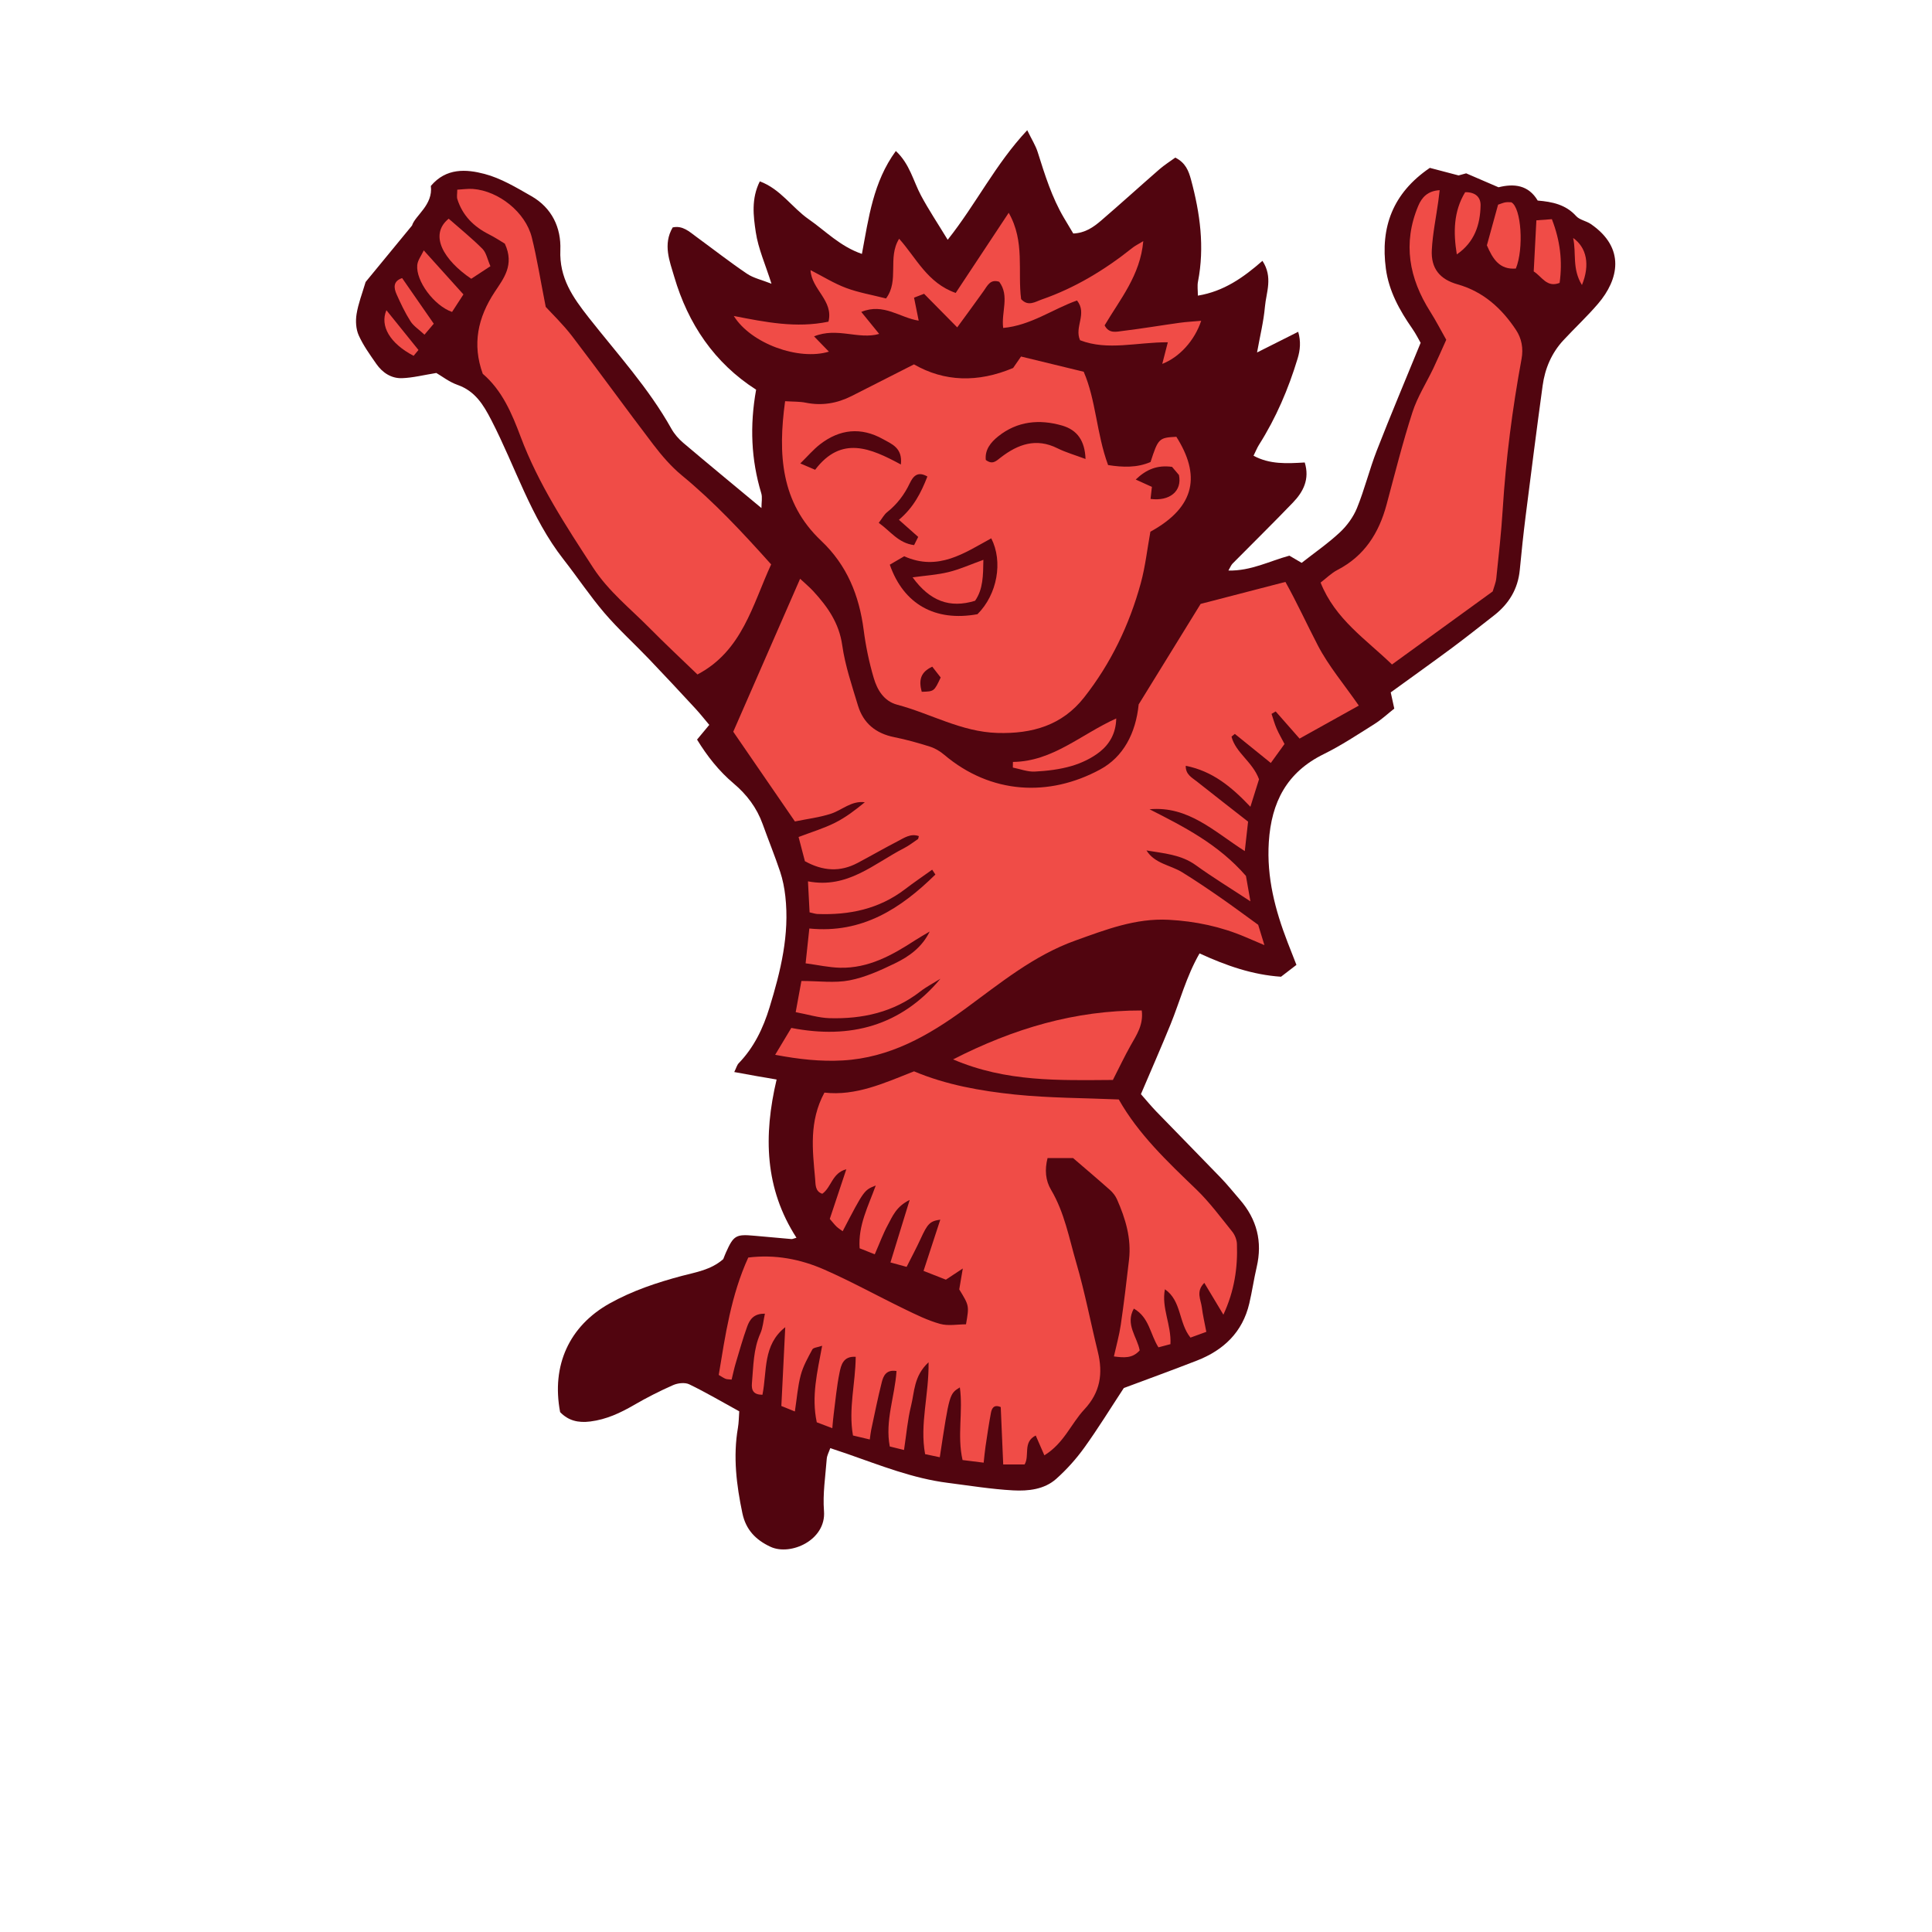 <svg version="1.1" id="svg" xmlns="http://www.w3.org/2000/svg" xmlns:xlink="http://www.w3.org/1999/xlink" x="0px" y="0px"
	 width="200px" height="200px" viewBox="0 0 200 200" enable-background="new 0 0 200 200" xml:space="preserve">
<path class="stroke" fill="#51050f"  d="M164.677,23.188c-0.473-0.323-1.152-0.417-1.512-0.817c-1.071-1.193-2.461-1.482-3.982-1.609
	c-0.965-1.624-2.462-1.777-4.057-1.375c-1.146-0.494-2.215-0.954-3.349-1.443c-0.324,0.09-0.71,0.194-0.785,0.216
	c-1.217-0.32-2.149-0.564-2.976-0.782c-3.863,2.63-5.125,6.165-4.551,10.442c0.309,2.306,1.41,4.297,2.724,6.184
	c0.389,0.557,0.69,1.172,0.874,1.485c-1.602,3.916-3.121,7.512-4.537,11.147c-0.762,1.953-1.26,4.01-2.049,5.95
	c-0.379,0.935-1.035,1.834-1.775,2.525c-1.228,1.146-2.625,2.11-3.957,3.155c-0.461-0.269-0.854-0.499-1.268-0.743
	c-2.053,0.554-3.973,1.591-6.312,1.54c0.196-0.336,0.275-0.563,0.428-0.719c2.083-2.11,4.203-4.185,6.256-6.324
	c1.07-1.116,1.746-2.417,1.217-4.144c-1.869,0.11-3.615,0.211-5.301-0.699c0.217-0.439,0.363-0.812,0.572-1.143
	c1.76-2.776,3.037-5.77,3.988-8.907c0.27-0.884,0.357-1.78,0.063-2.78c-1.485,0.747-2.843,1.429-4.259,2.142
	c0.306-1.712,0.683-3.215,0.816-4.74c0.131-1.486,0.855-3.046-0.257-4.746c-1.987,1.738-4.005,3.16-6.685,3.602
	c0-0.551-0.074-1.018,0.012-1.453c0.698-3.585,0.217-7.079-0.721-10.551c-0.25-0.926-0.574-1.76-1.631-2.284
	c-0.534,0.388-1.119,0.755-1.635,1.203c-2.021,1.761-4.006,3.565-6.039,5.313c-0.786,0.673-1.644,1.29-2.885,1.34
	c-0.324-0.542-0.648-1.081-0.967-1.622c-1.256-2.128-1.977-4.465-2.715-6.801c-0.215-0.684-0.617-1.309-1.085-2.271
	c-3.302,3.524-5.282,7.629-8.233,11.342c-1.041-1.711-1.973-3.107-2.762-4.58c-0.804-1.502-1.156-3.26-2.606-4.61
	c-2.353,3.219-2.811,6.927-3.512,10.654c-2.261-0.776-3.763-2.377-5.509-3.59c-1.723-1.197-2.907-3.123-5.06-3.921
	c-0.9,1.802-0.667,3.593-0.417,5.264c0.254,1.707,0.996,3.342,1.624,5.333c-0.991-0.394-1.861-0.579-2.542-1.039
	c-1.781-1.204-3.479-2.532-5.216-3.802c-0.737-0.539-1.433-1.215-2.468-0.988c-1.037,1.765-0.307,3.516,0.159,5.107
	c1.431,4.874,4.153,8.928,8.477,11.69c-0.671,3.74-0.515,7.251,0.532,10.72c0.131,0.431,0.02,0.937,0.02,1.536
	c-2.822-2.348-5.473-4.531-8.096-6.752c-0.479-0.408-0.923-0.916-1.229-1.464c-2.348-4.201-5.596-7.742-8.544-11.489
	c-1.678-2.133-3.064-4.119-2.949-7.006c0.093-2.316-0.878-4.37-2.997-5.579c-1.557-0.889-3.151-1.854-4.855-2.301
	c-1.888-0.496-3.965-0.642-5.554,1.245c0.243,1.987-1.63,3.053-1.948,4.099c-1.873,2.275-3.326,4.041-4.777,5.809
	c-0.037,0.043-0.052,0.104-0.067,0.161c-0.312,1.062-0.722,2.109-0.896,3.194c-0.116,0.713-0.068,1.559,0.222,2.205
	c0.471,1.049,1.164,2.005,1.825,2.958c0.632,0.908,1.549,1.511,2.653,1.474c1.121-0.038,2.232-0.326,3.557-0.538
	c0.572,0.331,1.33,0.931,2.192,1.232c1.825,0.642,2.681,2.055,3.507,3.66c2.482,4.805,4.073,10.073,7.467,14.407
	c1.434,1.832,2.729,3.782,4.237,5.547c1.433,1.676,3.083,3.167,4.61,4.765c1.609,1.682,3.195,3.387,4.775,5.096
	c0.502,0.539,0.957,1.12,1.465,1.723c-0.469,0.566-0.828,0.998-1.264,1.522c1.047,1.71,2.261,3.253,3.779,4.534
	c1.371,1.155,2.404,2.52,3.013,4.213c0.59,1.646,1.253,3.267,1.808,4.926c0.273,0.819,0.443,1.689,0.539,2.55
	c0.447,3.973-0.488,7.76-1.638,11.511c-0.657,2.144-1.603,4.127-3.184,5.764c-0.183,0.188-0.251,0.482-0.466,0.916
	c0.885,0.161,1.614,0.296,2.348,0.426c0.711,0.125,1.424,0.245,2.037,0.349c-1.372,5.817-1.237,11.287,2.055,16.379
	c-0.301,0.081-0.414,0.146-0.521,0.136c-1.278-0.107-2.554-0.224-3.831-0.342c-1.908-0.177-2.157-0.034-2.939,1.713
	c-0.097,0.212-0.176,0.432-0.289,0.708c-1.289,1.124-2.816,1.345-4.27,1.731c-2.598,0.692-5.137,1.538-7.492,2.854
	c-4.182,2.336-6.043,6.422-5.123,11.252c0.836,0.867,1.842,1.133,3.121,0.97c1.674-0.212,3.109-0.885,4.534-1.712
	c1.31-0.758,2.661-1.449,4.046-2.057c0.483-0.212,1.217-0.295,1.665-0.08c1.726,0.833,3.38,1.811,5.175,2.795
	c-0.043,0.575-0.039,1.15-0.136,1.709c-0.517,2.99-0.151,5.925,0.465,8.855c0.358,1.692,1.378,2.751,2.909,3.461
	c2.071,0.963,5.773-0.684,5.536-3.697c-0.142-1.783,0.149-3.604,0.284-5.404c0.029-0.365,0.232-0.718,0.366-1.113
	c0.671,0.226,1.225,0.407,1.774,0.598c3.408,1.188,6.771,2.538,10.391,2.996c2.256,0.287,4.509,0.658,6.775,0.78
	c1.553,0.082,3.211-0.092,4.445-1.188c1.081-0.961,2.072-2.068,2.918-3.244c1.422-1.976,2.699-4.056,4.083-6.163
	c2.438-0.912,5.011-1.846,7.558-2.838c2.77-1.078,4.736-2.938,5.433-5.921c0.292-1.242,0.473-2.512,0.763-3.754
	c0.617-2.639,0.023-4.957-1.742-6.992c-0.65-0.748-1.268-1.526-1.955-2.24c-2.221-2.307-4.473-4.584-6.699-6.886
	c-0.552-0.573-1.058-1.192-1.586-1.791c1.066-2.506,2.1-4.853,3.066-7.226c0.979-2.41,1.63-4.957,3.002-7.345
	c2.756,1.266,5.485,2.219,8.434,2.415c0.594-0.457,1.136-0.873,1.596-1.226c-0.406-1.04-0.666-1.686-0.914-2.336
	c-1.289-3.339-2.178-6.712-1.945-10.381c0.266-4.142,1.867-7.226,5.691-9.106c1.824-0.896,3.533-2.038,5.262-3.123
	c0.727-0.458,1.365-1.057,2.035-1.586c-0.139-0.631-0.245-1.117-0.367-1.678c2.17-1.573,4.301-3.091,6.402-4.65
	c1.449-1.076,2.86-2.205,4.287-3.313c1.541-1.2,2.481-2.733,2.67-4.712c0.176-1.855,0.373-3.708,0.604-5.556
	c0.571-4.511,1.145-9.021,1.762-13.524c0.24-1.766,0.924-3.376,2.153-4.701c1.185-1.277,2.47-2.47,3.599-3.795
	C167.546,28.961,168.315,25.685,164.677,23.188z"/>
<path fill-rule="evenodd" clip-rule="evenodd" fill="#f04c47" class="fill" d="M96.497,90.031c-0.937,0.672-1.894,1.32-2.809,2.021
	c-2.688,2.054-5.768,2.689-9.064,2.565c-0.224-0.009-0.441-0.09-0.816-0.171c-0.053-1.029-0.107-2.039-0.167-3.21
	c4.107,0.794,6.829-1.838,9.933-3.427c0.513-0.263,0.974-0.625,1.455-0.95c0.035-0.023,0.032-0.104,0.09-0.306
	c-0.857-0.301-1.527,0.189-2.188,0.53c-1.397,0.722-2.761,1.51-4.151,2.247c-1.798,0.953-3.581,0.858-5.456-0.179
	c-0.201-0.764-0.418-1.593-0.656-2.505c1.322-0.505,2.595-0.885,3.764-1.469c1.109-0.555,2.115-1.323,3.094-2.128
	c-1.396-0.179-2.347,0.811-3.509,1.188c-1.2,0.39-2.476,0.541-3.728,0.799c-2.209-3.214-4.311-6.273-6.383-9.288
	c2.26-5.168,4.548-10.403,6.922-15.834c0.49,0.46,0.967,0.852,1.379,1.303c1.467,1.6,2.657,3.282,2.98,5.577
	c0.3,2.116,1.008,4.183,1.629,6.243c0.553,1.832,1.844,2.888,3.738,3.27c1.25,0.251,2.485,0.594,3.697,0.979
	c0.533,0.168,1.058,0.478,1.484,0.84c4.846,4.103,10.861,4.395,16.151,1.531c2.392-1.293,3.687-3.733,3.989-6.736
	c2.213-3.591,4.228-6.858,6.415-10.405c2.647-0.687,5.616-1.456,8.776-2.276c1.174,2.099,2.205,4.355,3.35,6.56
	c1.111,2.141,2.713,4.028,4.248,6.243c-2.059,1.146-4.102,2.284-6.133,3.415c-0.912-1.037-1.691-1.923-2.471-2.81
	c-0.143,0.083-0.287,0.167-0.43,0.251c0.172,0.508,0.311,1.028,0.523,1.519c0.227,0.526,0.523,1.025,0.82,1.6
	c-0.487,0.676-0.949,1.312-1.42,1.965c-1.318-1.065-2.521-2.038-3.723-3.011c-0.113,0.096-0.23,0.19-0.345,0.285
	c0.433,1.679,2.17,2.583,2.849,4.412c-0.223,0.707-0.512,1.632-0.893,2.848c-1.955-2.063-3.926-3.698-6.692-4.241
	c-0.028,0.898,0.64,1.217,1.139,1.615c1.772,1.407,3.56,2.792,5.313,4.165c-0.123,1.108-0.225,2.005-0.342,3.048
	c-3.172-2.026-5.85-4.696-9.859-4.329c3.564,1.813,7.115,3.61,9.98,6.9c0.1,0.561,0.246,1.399,0.463,2.631
	c-2.104-1.382-3.926-2.494-5.65-3.74c-1.539-1.112-3.328-1.225-5.109-1.529c0.854,1.375,2.462,1.503,3.685,2.254
	c1.341,0.824,2.644,1.71,3.938,2.605c1.244,0.86,2.455,1.767,3.939,2.839c0.119,0.391,0.326,1.069,0.645,2.104
	c-0.908-0.387-1.428-0.606-1.947-0.829c-2.541-1.088-5.195-1.646-7.959-1.794c-3.43-0.184-6.521,1.023-9.654,2.145
	c-4.312,1.542-7.779,4.408-11.401,7.06c-3.798,2.781-7.831,5.086-12.703,5.356c-2.269,0.126-4.501-0.116-6.983-0.584
	c0.611-1.018,1.127-1.879,1.672-2.783c6.111,1.191,11.356-0.206,15.438-5.09c-0.701,0.439-1.447,0.822-2.098,1.327
	c-2.771,2.15-5.975,2.849-9.377,2.755c-1.129-0.031-2.249-0.39-3.51-0.624c0.225-1.224,0.408-2.226,0.592-3.228
	c1.787,0,3.434,0.235,4.98-0.064c1.627-0.313,3.207-1.034,4.717-1.766c1.453-0.705,2.789-1.654,3.582-3.286
	c-0.508,0.303-1.025,0.591-1.521,0.912c-2.369,1.543-4.82,2.903-7.758,2.834c-1.145-0.027-2.283-0.285-3.564-0.457
	c0.133-1.249,0.249-2.326,0.385-3.605c5.471,0.55,9.47-2.068,13.049-5.586C96.719,90.365,96.607,90.197,96.497,90.031z"/>
<path fill-rule="evenodd" clip-rule="evenodd" fill="#f04c47" class="fill" d="M93.583,150.102c-0.521-0.128-0.949-0.233-1.474-0.363
	c-0.509-2.66,0.526-5.178,0.698-7.809c-1.059-0.176-1.359,0.496-1.523,1.144c-0.414,1.631-0.74,3.283-1.095,4.928
	c-0.06,0.276-0.085,0.559-0.149,1.012c-0.638-0.151-1.17-0.277-1.74-0.412c-0.488-2.766,0.26-5.397,0.283-8.145
	c-1.301-0.089-1.516,0.865-1.674,1.638c-0.293,1.424-0.422,2.882-0.609,4.328c-0.055,0.397-0.08,0.796-0.14,1.422
	c-0.624-0.236-1.124-0.426-1.609-0.61c-0.573-2.694,0.056-5.194,0.558-7.923c-0.482,0.17-0.91,0.187-1.014,0.379
	c-0.463,0.856-0.955,1.729-1.202,2.659c-0.313,1.169-0.398,2.399-0.608,3.765c-0.493-0.201-0.883-0.359-1.4-0.569
	c0.138-2.757,0.271-5.456,0.404-8.154c-2.35,1.849-1.868,4.555-2.361,6.995c-0.925-0.006-1.158-0.449-1.088-1.214
	c0.157-1.733,0.135-3.485,0.87-5.134c0.269-0.606,0.312-1.314,0.472-2.042c-1.143-0.037-1.573,0.607-1.832,1.321
	c-0.453,1.255-0.814,2.545-1.197,3.826c-0.162,0.545-0.275,1.104-0.416,1.672c-0.308-0.036-0.482-0.023-0.629-0.083
	c-0.211-0.085-0.398-0.222-0.705-0.4c0.68-4.115,1.271-8.243,3.057-12.152c2.775-0.344,5.403,0.163,7.866,1.245
	c2.817,1.236,5.521,2.736,8.292,4.08c1.201,0.582,2.42,1.187,3.696,1.542c0.847,0.236,1.815,0.045,2.687,0.045
	c0.334-1.929,0.334-1.929-0.7-3.613c0.102-0.597,0.204-1.199,0.368-2.165c-0.736,0.486-1.182,0.781-1.752,1.157
	c-0.709-0.279-1.494-0.588-2.312-0.909c0.609-1.861,1.162-3.556,1.734-5.304c-1.084,0.152-1.32,0.423-2.045,2.004
	c-0.432,0.942-0.926,1.856-1.441,2.883c-0.604-0.166-1.078-0.294-1.674-0.458c0.662-2.149,1.278-4.159,1.989-6.468
	c-1.397,0.679-1.776,1.695-2.259,2.587c-0.496,0.912-0.854,1.898-1.354,3.039c-0.546-0.217-1.046-0.415-1.567-0.622
	c-0.168-2.388,0.904-4.366,1.668-6.499c-1.203,0.474-1.203,0.474-3.424,4.733c-0.225-0.168-0.449-0.306-0.637-0.483
	c-0.209-0.199-0.383-0.434-0.697-0.792c0.537-1.61,1.096-3.284,1.714-5.145c-1.489,0.397-1.531,1.865-2.489,2.542
	c-0.766-0.252-0.688-0.983-0.742-1.563c-0.266-2.951-0.648-5.926,0.963-8.91c3.264,0.371,6.192-0.988,9.276-2.202
	c3.306,1.397,6.878,2.031,10.462,2.403c3.529,0.364,7.094,0.352,10.733,0.509c2.034,3.599,5.032,6.432,8.016,9.302
	c1.376,1.325,2.528,2.891,3.733,4.386c0.271,0.337,0.465,0.835,0.482,1.267c0.09,2.468-0.26,4.863-1.402,7.323
	c-0.692-1.155-1.299-2.169-1.975-3.292c-0.9,0.896-0.355,1.739-0.258,2.522c0.1,0.802,0.285,1.593,0.467,2.548
	c-0.574,0.208-1.088,0.395-1.641,0.597c-1.248-1.547-0.908-3.807-2.645-5.004c-0.379,1.933,0.677,3.677,0.572,5.681
	c-0.369,0.098-0.783,0.208-1.242,0.33c-0.861-1.348-0.945-3.104-2.548-4.009c-0.916,1.646,0.347,2.917,0.606,4.324
	c-0.746,0.848-1.629,0.76-2.669,0.628c0.262-1.171,0.556-2.209,0.71-3.267c0.327-2.241,0.598-4.491,0.855-6.742
	c0.256-2.211-0.365-4.267-1.246-6.255c-0.16-0.361-0.428-0.705-0.724-0.968c-1.304-1.158-2.636-2.284-3.818-3.302
	c-1.009,0-1.806,0-2.645,0c-0.31,1.213-0.214,2.314,0.362,3.285c1.395,2.353,1.869,5.018,2.617,7.576
	c0.882,3.016,1.469,6.119,2.221,9.175c0.553,2.245,0.273,4.204-1.393,5.983c-1.377,1.471-2.104,3.506-4.137,4.75
	c-0.287-0.66-0.562-1.291-0.894-2.051c-1.37,0.685-0.599,2.067-1.153,2.998c-0.635,0-1.303,0-2.213,0
	c-0.09-2.062-0.174-4.017-0.256-5.94c-0.716-0.307-0.929,0.132-1.018,0.611c-0.216,1.146-0.383,2.3-0.555,3.452
	c-0.076,0.505-0.12,1.016-0.195,1.69c-0.773-0.096-1.442-0.178-2.184-0.271c-0.58-2.523,0.07-5.022-0.281-7.52
	c-1.08,0.664-1.08,0.664-2.077,7.23c-0.479-0.101-0.953-0.202-1.52-0.322c-0.573-3.107,0.407-6.117,0.358-9.509
	c-1.539,1.426-1.451,3.071-1.811,4.5C93.952,146.978,93.831,148.492,93.583,150.102z"/>
<path fill-rule="evenodd" clip-rule="evenodd" fill="#f04c47" class="fill" d="M81.274,41.532c0.865,0.057,1.512,0.027,2.126,0.153
	c1.677,0.342,3.247,0.076,4.755-0.685c2.064-1.045,4.127-2.096,6.459-3.28c3.135,1.803,6.609,1.915,10.264,0.373
	c0.3-0.433,0.6-0.865,0.82-1.186c2.211,0.537,4.234,1.028,6.486,1.576c1.276,2.937,1.323,6.406,2.525,9.66
	c1.539,0.241,3.006,0.286,4.395-0.316c0.793-2.445,0.872-2.522,2.672-2.612c2.455,3.877,2.096,7.209-2.688,9.827
	c-0.331,1.82-0.525,3.616-0.996,5.335c-1.181,4.312-3.095,8.302-5.864,11.821c-2.269,2.885-5.367,3.784-8.982,3.676
	c-3.739-0.111-6.9-2.004-10.369-2.923c-1.382-0.366-2.071-1.544-2.433-2.783c-0.475-1.611-0.82-3.279-1.036-4.946
	c-0.464-3.583-1.721-6.711-4.408-9.251C80.823,52.026,80.521,47.02,81.274,41.532z M101.188,63.581
	c2.055-2.047,2.66-5.446,1.426-7.854c-2.779,1.517-5.482,3.439-9.01,1.858c-0.486,0.283-1.006,0.586-1.493,0.87
	C93.544,62.561,96.819,64.378,101.188,63.581z M112.374,47.514c-0.066-1.853-0.828-3.001-2.43-3.462
	c-2.35-0.677-4.64-0.461-6.619,1.126c-0.756,0.608-1.389,1.374-1.275,2.438c0.706,0.523,1.066,0.111,1.562-0.27
	c1.756-1.353,3.646-2.042,5.844-0.946C110.325,46.834,111.278,47.102,112.374,47.514z M84.382,48.631
	c2.715-3.581,5.752-2.235,8.876-0.547c0.192-1.719-0.933-2.112-1.848-2.624c-2.28-1.275-4.478-1.041-6.515,0.532
	c-0.699,0.541-1.281,1.232-2.049,1.982C83.499,48.253,83.86,48.408,84.382,48.631z M95.052,55.581
	c-0.662-0.588-1.29-1.147-1.997-1.772c1.515-1.274,2.294-2.796,2.948-4.481c-1.028-0.597-1.492,0.004-1.826,0.703
	c-0.562,1.183-1.322,2.181-2.35,2.996c-0.302,0.239-0.492,0.618-0.86,1.098c1.206,0.849,2.021,2.099,3.659,2.304
	C94.795,56.091,94.92,55.844,95.052,55.581z M119.104,51.648c1.965,0.263,3.291-0.795,2.94-2.478
	c-0.189-0.223-0.478-0.563-0.713-0.84c-1.522-0.209-2.663,0.257-3.761,1.312c0.667,0.304,1.178,0.535,1.674,0.761
	C119.192,50.88,119.147,51.264,119.104,51.648z M95.417,71.614c1.285-0.036,1.285-0.036,1.963-1.48
	c-0.258-0.332-0.555-0.714-0.873-1.12C95.276,69.586,95.095,70.425,95.417,71.614z"/>
<path fill-rule="evenodd" clip-rule="evenodd" fill="#f04c47" class="fill" d="M79.829,58.426c-1.926,4.175-2.981,8.951-7.629,11.395
	c-1.711-1.653-3.363-3.19-4.948-4.797c-2.001-2.027-4.257-3.807-5.842-6.241c-2.828-4.348-5.675-8.67-7.517-13.578
	c-0.897-2.386-1.899-4.782-3.918-6.509c-1.109-3.059-0.512-5.819,1.239-8.476c0.908-1.378,2.073-2.784,1.046-4.995
	c-0.361-0.213-0.977-0.629-1.633-0.96c-1.573-0.792-2.741-1.94-3.281-3.646c-0.08-0.252-0.01-0.553-0.01-0.983
	c0.607-0.033,1.119-0.115,1.621-0.077c2.668,0.2,5.445,2.415,6.095,5.016c0.533,2.133,0.872,4.313,1.442,7.193
	c0.586,0.645,1.767,1.774,2.748,3.055c2.832,3.702,5.556,7.486,8.384,11.192c0.876,1.147,1.841,2.275,2.949,3.189
	C73.917,51.953,76.846,55.095,79.829,58.426z"/>
<path fill-rule="evenodd" clip-rule="evenodd" fill="#f04c47" class="fill" d="M149.716,35.174c-0.571-1.008-1.071-1.982-1.654-2.905
	c-2.191-3.454-2.869-7.07-1.25-10.948c0.381-0.907,0.99-1.561,2.223-1.633c-0.055,0.44-0.098,0.81-0.147,1.176
	c-0.231,1.665-0.577,3.323-0.667,4.996c-0.105,1.925,0.822,3.053,2.662,3.574c2.666,0.752,4.576,2.489,6.057,4.728
	c0.58,0.878,0.773,1.892,0.568,3.006c-0.949,5.157-1.623,10.352-1.95,15.591c-0.147,2.376-0.415,4.744-0.663,7.113
	c-0.046,0.454-0.242,0.893-0.373,1.354c-3.447,2.501-6.879,4.991-10.424,7.561c-2.699-2.612-5.881-4.685-7.39-8.478
	c0.565-0.429,1.104-0.977,1.751-1.312c2.791-1.444,4.288-3.817,5.078-6.759c0.858-3.197,1.662-6.412,2.678-9.561
	c0.512-1.588,1.443-3.039,2.17-4.561C148.806,37.228,149.196,36.322,149.716,35.174z"/>
<path fill-rule="evenodd" clip-rule="evenodd" fill="#f04c47" class="fill" d="M95.659,30.413c-0.301,0.117-0.605,0.234-1.037,0.401
	c0.158,0.772,0.3,1.489,0.479,2.379c-1.947-0.292-3.615-1.86-5.942-0.903c0.692,0.853,1.245,1.533,1.852,2.277
	c-2.14,0.618-4.333-0.723-6.741,0.254c0.633,0.651,1.086,1.117,1.537,1.582c-3.127,0.95-8.064-0.831-9.845-3.693
	c3.282,0.637,6.444,1.286,9.8,0.59c0.549-2.19-1.758-3.334-1.857-5.337c1.258,0.642,2.418,1.371,3.676,1.843
	c1.295,0.485,2.686,0.719,4.14,1.091c1.397-1.863,0.132-4.223,1.357-6.181c1.771,1.971,2.909,4.575,5.856,5.609
	c1.765-2.668,3.544-5.359,5.487-8.297c1.702,2.973,0.909,6.069,1.285,8.937c0.731,0.8,1.458,0.273,2.128,0.041
	c3.449-1.198,6.525-3.061,9.371-5.331c0.296-0.238,0.648-0.406,1.146-0.712c-0.309,3.538-2.406,6.021-4.002,8.72
	c0.456,0.891,1.238,0.652,1.873,0.575c1.966-0.236,3.92-0.569,5.881-0.842c0.717-0.099,1.441-0.135,2.245-0.208
	c-0.698,2.082-2.263,3.771-4.031,4.462c0.177-0.689,0.354-1.366,0.576-2.238c-3.199-0.015-6.223,0.898-9.087-0.212
	c-0.614-1.389,0.777-2.733-0.314-4.114c-2.51,0.885-4.775,2.582-7.643,2.843c-0.218-1.631,0.686-3.311-0.411-4.78
	c-0.927-0.304-1.217,0.4-1.618,0.966c-0.838,1.181-1.701,2.343-2.729,3.755C97.907,32.69,96.868,31.637,95.659,30.413z"/>
<path fill-rule="evenodd" clip-rule="evenodd" fill="#f04c47" class="fill" d="M115.206,111.797c-5.559,0.034-11.027,0.233-16.543-2.129
	c6.283-3.203,12.602-5.079,19.531-5.065c0.191,1.495-0.539,2.535-1.154,3.63C116.415,109.345,115.866,110.502,115.206,111.797z"/>
<path fill-rule="evenodd" clip-rule="evenodd" fill="#f04c47" class="fill" d="M104.858,78.875c4.117-0.046,7.035-2.852,10.694-4.501
	c-0.03,1.559-0.714,2.678-1.726,3.474c-0.843,0.662-1.893,1.155-2.926,1.455c-1.219,0.353-2.515,0.506-3.787,0.57
	c-0.744,0.037-1.51-0.266-2.264-0.415C104.853,79.264,104.854,79.07,104.858,78.875z"/>
<path fill-rule="evenodd" clip-rule="evenodd" fill="#f04c47" class="fill" d="M155.081,21.187c0.329-0.107,0.541-0.205,0.764-0.241
	c0.22-0.034,0.449-0.007,0.604-0.007c1.045,0.557,1.311,4.822,0.471,6.861c-1.701,0.136-2.396-1.008-2.998-2.404
	C154.288,24.061,154.67,22.681,155.081,21.187z"/>
<path fill-rule="evenodd" clip-rule="evenodd" fill="#f04c47" class="fill" d="M46.446,22.638c1.197,1.052,2.406,2.027,3.497,3.122
	c0.399,0.402,0.514,1.09,0.825,1.797c-0.773,0.506-1.415,0.927-1.986,1.302C45.957,26.94,44.371,24.337,46.446,22.638z"/>
<path fill-rule="evenodd" clip-rule="evenodd" fill="#f04c47" class="fill" d="M47.974,30.478c-0.365,0.563-0.785,1.21-1.178,1.814
	c-1.883-0.66-3.762-3.224-3.601-4.856c0.05-0.503,0.421-0.973,0.673-1.516C45.292,27.502,46.563,28.913,47.974,30.478z"/>
<path fill-rule="evenodd" clip-rule="evenodd" fill="#f04c47" class="fill" d="M159.046,22.807c0.592-0.044,1.072-0.08,1.604-0.118
	c0.855,2.208,1.115,4.335,0.8,6.597c-1.337,0.52-1.821-0.649-2.68-1.187C158.858,26.402,158.944,24.741,159.046,22.807z"/>
<path fill-rule="evenodd" clip-rule="evenodd" fill="#f04c47" class="fill" d="M150.809,26.334c-0.371-2.273-0.345-4.445,0.864-6.438
	c1.09-0.017,1.611,0.54,1.596,1.367C153.232,23.272,152.636,25.081,150.809,26.334z"/>
<path fill-rule="evenodd" clip-rule="evenodd" fill="#f04c47" class="fill" d="M41.628,28.788c1.092,1.572,2.098,3.025,3.275,4.722
	c-0.159,0.188-0.494,0.585-0.961,1.136c-0.576-0.538-1.13-0.888-1.448-1.387c-0.558-0.876-1.008-1.828-1.433-2.778
	C40.757,29.8,40.673,29.108,41.628,28.788z"/>
<path fill-rule="evenodd" clip-rule="evenodd" fill="#f04c47" class="fill" d="M43.319,36.23c-0.104,0.128-0.311,0.374-0.502,0.604
	c-2.461-1.286-3.507-3.1-2.817-4.721C41.044,33.409,42.101,34.719,43.319,36.23z"/>
<path fill-rule="evenodd" clip-rule="evenodd" fill="#f04c47" class="fill" d="M163.762,29.506c-1.043-1.702-0.56-3.287-0.911-4.87
	C164.245,25.618,164.622,27.401,163.762,29.506z"/>
<path fill-rule="evenodd" clip-rule="evenodd" fill="#f04c47" class="fill" d="M100.94,62.191c-2.617,0.805-4.668,0.042-6.469-2.424
	c1.285-0.179,2.529-0.255,3.723-0.545c1.16-0.283,2.268-0.788,3.605-1.269C101.774,59.585,101.772,60.995,100.94,62.191z"/>
</svg>
